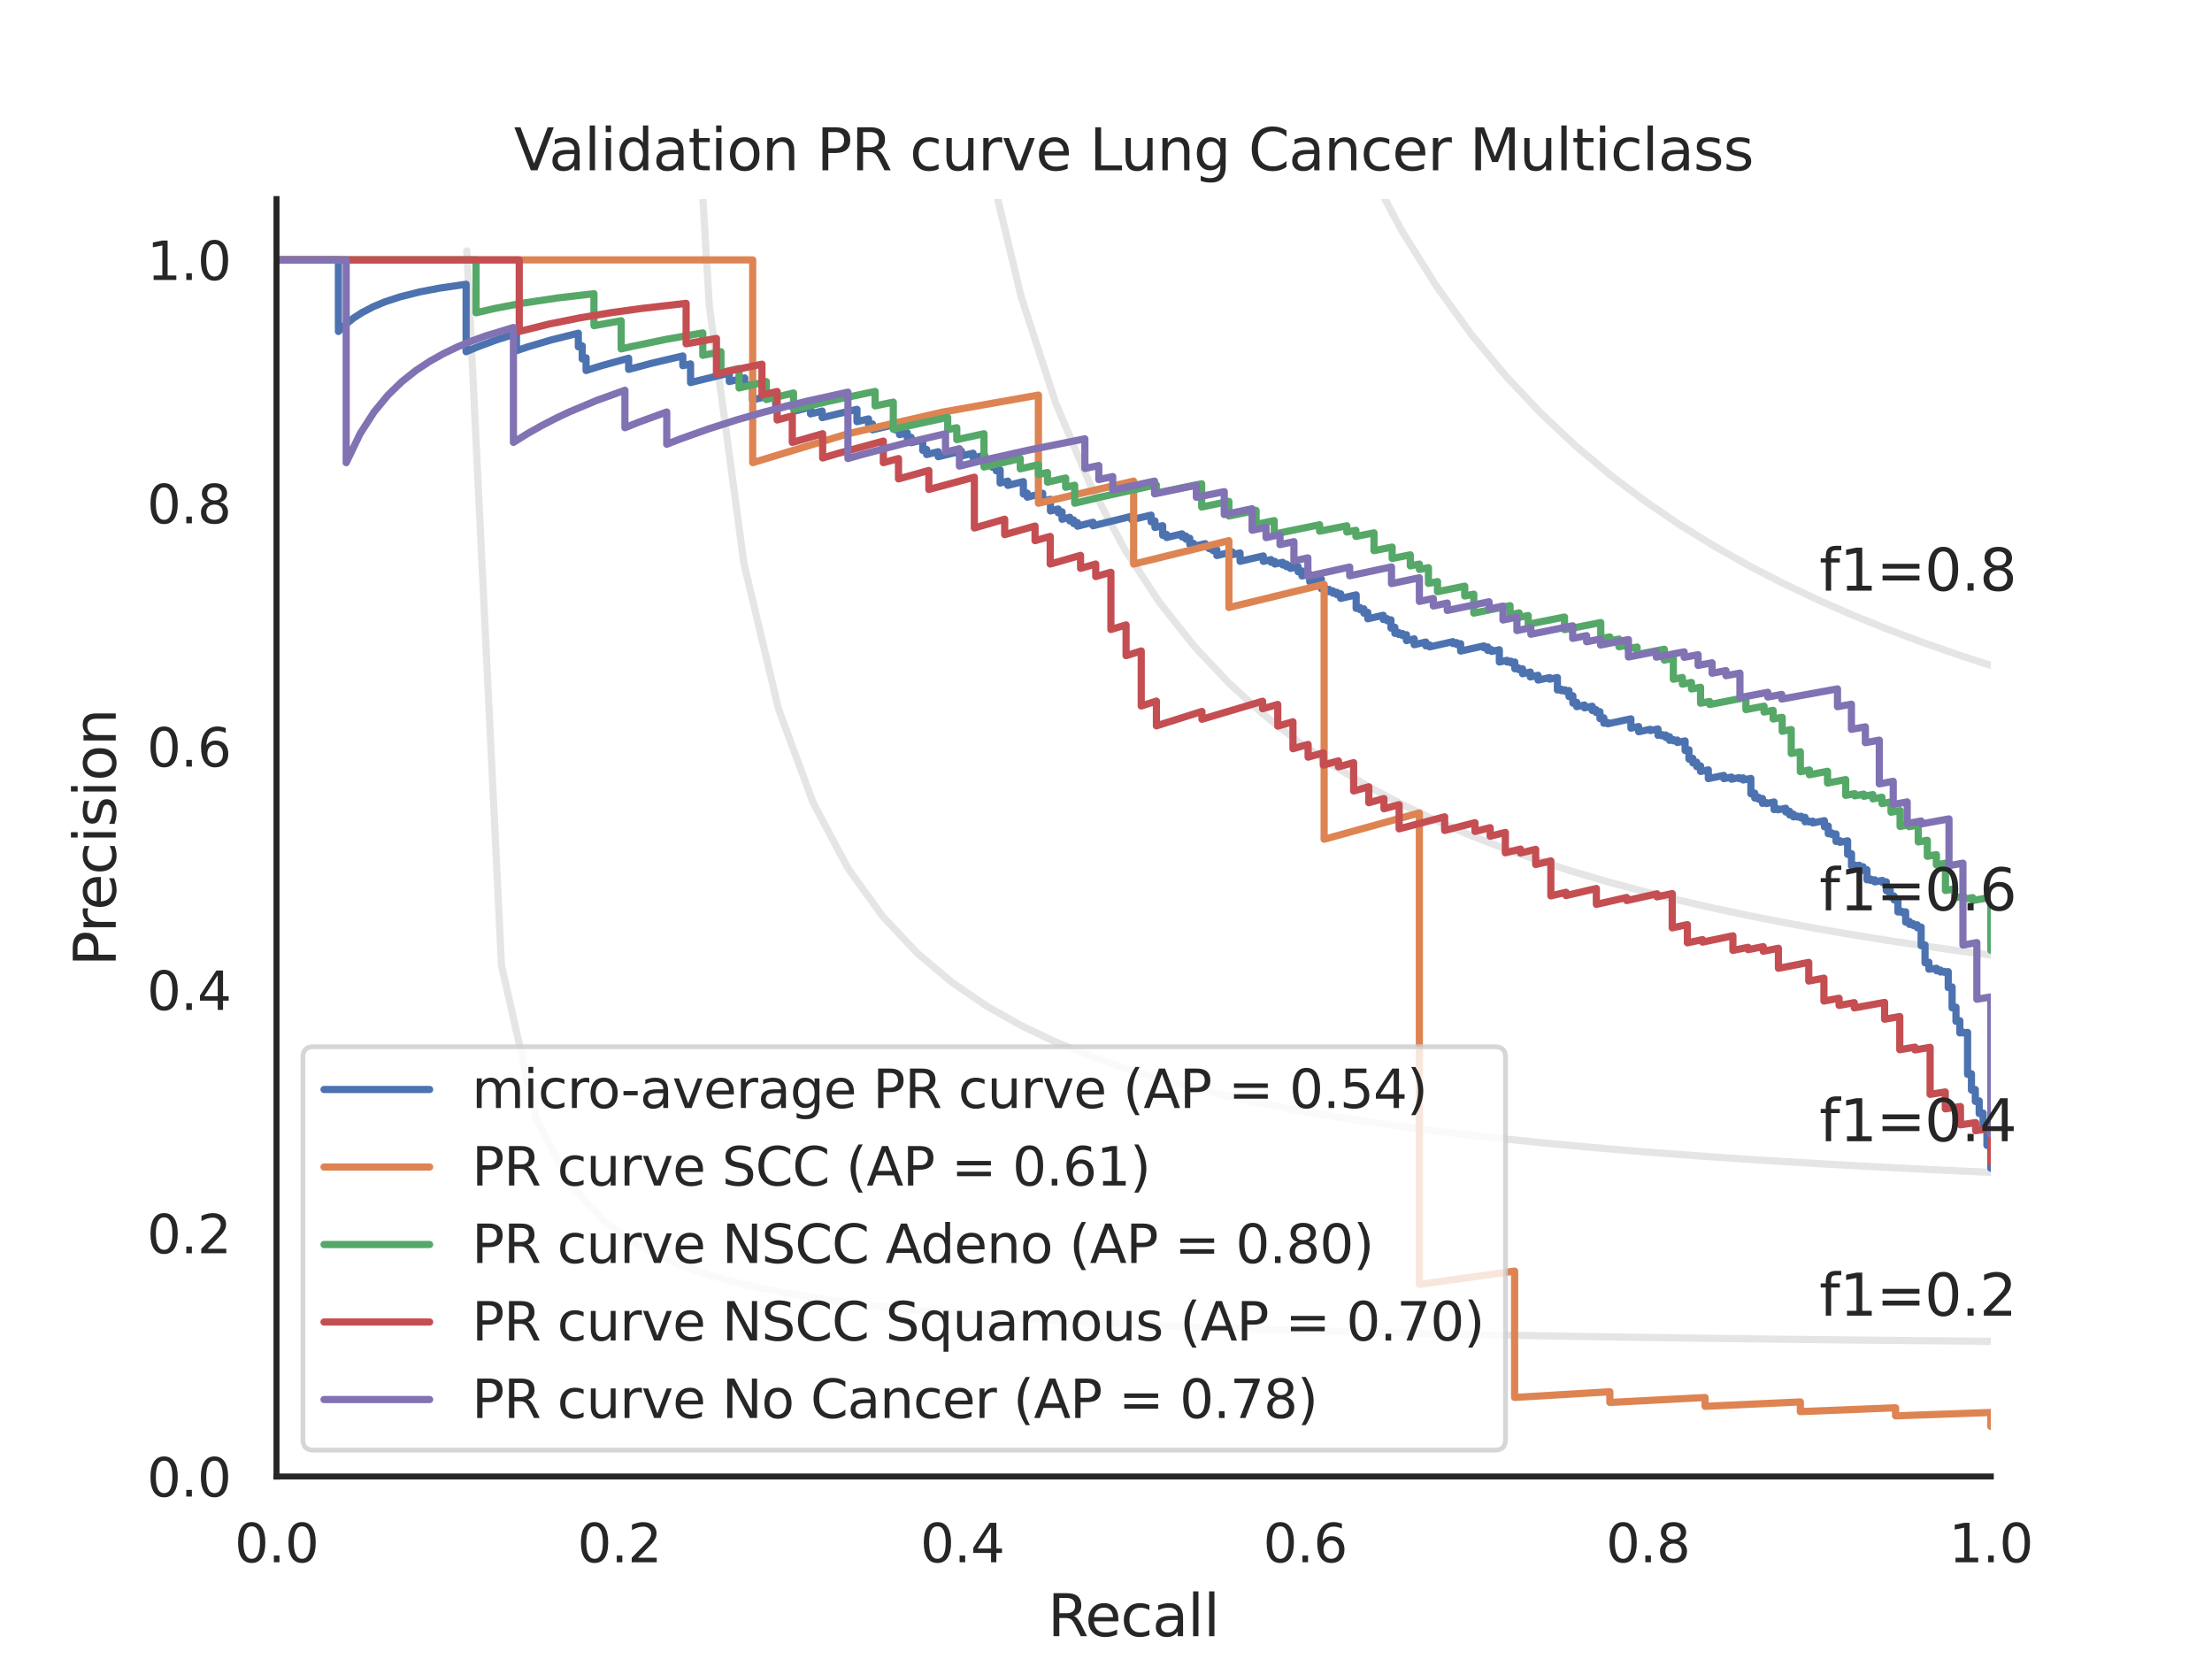 <?xml version="1.0" encoding="utf-8" standalone="no"?>
<!DOCTYPE svg PUBLIC "-//W3C//DTD SVG 1.1//EN"
  "http://www.w3.org/Graphics/SVG/1.1/DTD/svg11.dtd">
<svg xmlns:xlink="http://www.w3.org/1999/xlink" width="460.8pt" height="345.6pt" viewBox="0 0 460.8 345.6" xmlns="http://www.w3.org/2000/svg" version="1.1">
 <defs>
  <style type="text/css">*{stroke-linejoin: round; stroke-linecap: butt}</style>
 </defs>
 <g id="figure_1">
  <g id="patch_1">
   <path d="M 0 345.6 
L 460.8 345.6 
L 460.8 0 
L 0 0 
z
" style="fill: #ffffff"/>
  </g>
  <g id="axes_1">
   <g id="patch_2">
    <path d="M 57.6 307.584 
L 414.72 307.584 
L 414.72 41.472 
L 57.6 41.472 
z
" style="fill: #ffffff"/>
   </g>
   <g id="matplotlib.axis_1">
    <g id="xtick_1">
     <g id="text_1">
      <!-- 0.0 -->
      <g style="fill: #262626" transform="translate(48.853 325.442) scale(0.11 -0.11)">
       <defs>
        <path id="DejaVuSans-30" d="M 2034 4250 
Q 1547 4250 1301 3770 
Q 1056 3291 1056 2328 
Q 1056 1369 1301 889 
Q 1547 409 2034 409 
Q 2525 409 2770 889 
Q 3016 1369 3016 2328 
Q 3016 3291 2770 3770 
Q 2525 4250 2034 4250 
z
M 2034 4750 
Q 2819 4750 3233 4129 
Q 3647 3509 3647 2328 
Q 3647 1150 3233 529 
Q 2819 -91 2034 -91 
Q 1250 -91 836 529 
Q 422 1150 422 2328 
Q 422 3509 836 4129 
Q 1250 4750 2034 4750 
z
" transform="scale(0.016)"/>
        <path id="DejaVuSans-2e" d="M 684 794 
L 1344 794 
L 1344 0 
L 684 0 
L 684 794 
z
" transform="scale(0.016)"/>
       </defs>
       <use xlink:href="#DejaVuSans-30"/>
       <use xlink:href="#DejaVuSans-2e" x="63.623"/>
       <use xlink:href="#DejaVuSans-30" x="95.41"/>
      </g>
     </g>
    </g>
    <g id="xtick_2">
     <g id="text_2">
      <!-- 0.2 -->
      <g style="fill: #262626" transform="translate(120.277 325.442) scale(0.11 -0.11)">
       <defs>
        <path id="DejaVuSans-32" d="M 1228 531 
L 3431 531 
L 3431 0 
L 469 0 
L 469 531 
Q 828 903 1448 1529 
Q 2069 2156 2228 2338 
Q 2531 2678 2651 2914 
Q 2772 3150 2772 3378 
Q 2772 3750 2511 3984 
Q 2250 4219 1831 4219 
Q 1534 4219 1204 4116 
Q 875 4013 500 3803 
L 500 4441 
Q 881 4594 1212 4672 
Q 1544 4750 1819 4750 
Q 2544 4750 2975 4387 
Q 3406 4025 3406 3419 
Q 3406 3131 3298 2873 
Q 3191 2616 2906 2266 
Q 2828 2175 2409 1742 
Q 1991 1309 1228 531 
z
" transform="scale(0.016)"/>
       </defs>
       <use xlink:href="#DejaVuSans-30"/>
       <use xlink:href="#DejaVuSans-2e" x="63.623"/>
       <use xlink:href="#DejaVuSans-32" x="95.41"/>
      </g>
     </g>
    </g>
    <g id="xtick_3">
     <g id="text_3">
      <!-- 0.4 -->
      <g style="fill: #262626" transform="translate(191.701 325.442) scale(0.11 -0.11)">
       <defs>
        <path id="DejaVuSans-34" d="M 2419 4116 
L 825 1625 
L 2419 1625 
L 2419 4116 
z
M 2253 4666 
L 3047 4666 
L 3047 1625 
L 3713 1625 
L 3713 1100 
L 3047 1100 
L 3047 0 
L 2419 0 
L 2419 1100 
L 313 1100 
L 313 1709 
L 2253 4666 
z
" transform="scale(0.016)"/>
       </defs>
       <use xlink:href="#DejaVuSans-30"/>
       <use xlink:href="#DejaVuSans-2e" x="63.623"/>
       <use xlink:href="#DejaVuSans-34" x="95.41"/>
      </g>
     </g>
    </g>
    <g id="xtick_4">
     <g id="text_4">
      <!-- 0.6 -->
      <g style="fill: #262626" transform="translate(263.125 325.442) scale(0.11 -0.11)">
       <defs>
        <path id="DejaVuSans-36" d="M 2113 2584 
Q 1688 2584 1439 2293 
Q 1191 2003 1191 1497 
Q 1191 994 1439 701 
Q 1688 409 2113 409 
Q 2538 409 2786 701 
Q 3034 994 3034 1497 
Q 3034 2003 2786 2293 
Q 2538 2584 2113 2584 
z
M 3366 4563 
L 3366 3988 
Q 3128 4100 2886 4159 
Q 2644 4219 2406 4219 
Q 1781 4219 1451 3797 
Q 1122 3375 1075 2522 
Q 1259 2794 1537 2939 
Q 1816 3084 2150 3084 
Q 2853 3084 3261 2657 
Q 3669 2231 3669 1497 
Q 3669 778 3244 343 
Q 2819 -91 2113 -91 
Q 1303 -91 875 529 
Q 447 1150 447 2328 
Q 447 3434 972 4092 
Q 1497 4750 2381 4750 
Q 2619 4750 2861 4703 
Q 3103 4656 3366 4563 
z
" transform="scale(0.016)"/>
       </defs>
       <use xlink:href="#DejaVuSans-30"/>
       <use xlink:href="#DejaVuSans-2e" x="63.623"/>
       <use xlink:href="#DejaVuSans-36" x="95.41"/>
      </g>
     </g>
    </g>
    <g id="xtick_5">
     <g id="text_5">
      <!-- 0.8 -->
      <g style="fill: #262626" transform="translate(334.549 325.442) scale(0.11 -0.11)">
       <defs>
        <path id="DejaVuSans-38" d="M 2034 2216 
Q 1584 2216 1326 1975 
Q 1069 1734 1069 1313 
Q 1069 891 1326 650 
Q 1584 409 2034 409 
Q 2484 409 2743 651 
Q 3003 894 3003 1313 
Q 3003 1734 2745 1975 
Q 2488 2216 2034 2216 
z
M 1403 2484 
Q 997 2584 770 2862 
Q 544 3141 544 3541 
Q 544 4100 942 4425 
Q 1341 4750 2034 4750 
Q 2731 4750 3128 4425 
Q 3525 4100 3525 3541 
Q 3525 3141 3298 2862 
Q 3072 2584 2669 2484 
Q 3125 2378 3379 2068 
Q 3634 1759 3634 1313 
Q 3634 634 3220 271 
Q 2806 -91 2034 -91 
Q 1263 -91 848 271 
Q 434 634 434 1313 
Q 434 1759 690 2068 
Q 947 2378 1403 2484 
z
M 1172 3481 
Q 1172 3119 1398 2916 
Q 1625 2713 2034 2713 
Q 2441 2713 2670 2916 
Q 2900 3119 2900 3481 
Q 2900 3844 2670 4047 
Q 2441 4250 2034 4250 
Q 1625 4250 1398 4047 
Q 1172 3844 1172 3481 
z
" transform="scale(0.016)"/>
       </defs>
       <use xlink:href="#DejaVuSans-30"/>
       <use xlink:href="#DejaVuSans-2e" x="63.623"/>
       <use xlink:href="#DejaVuSans-38" x="95.41"/>
      </g>
     </g>
    </g>
    <g id="xtick_6">
     <g id="text_6">
      <!-- 1.0 -->
      <g style="fill: #262626" transform="translate(405.973 325.442) scale(0.11 -0.11)">
       <defs>
        <path id="DejaVuSans-31" d="M 794 531 
L 1825 531 
L 1825 4091 
L 703 3866 
L 703 4441 
L 1819 4666 
L 2450 4666 
L 2450 531 
L 3481 531 
L 3481 0 
L 794 0 
L 794 531 
z
" transform="scale(0.016)"/>
       </defs>
       <use xlink:href="#DejaVuSans-31"/>
       <use xlink:href="#DejaVuSans-2e" x="63.623"/>
       <use xlink:href="#DejaVuSans-30" x="95.41"/>
      </g>
     </g>
    </g>
    <g id="text_7">
     <!-- Recall -->
     <g style="fill: #262626" transform="translate(218.259 340.848) scale(0.12 -0.12)">
      <defs>
       <path id="DejaVuSans-52" d="M 2841 2188 
Q 3044 2119 3236 1894 
Q 3428 1669 3622 1275 
L 4263 0 
L 3584 0 
L 2988 1197 
Q 2756 1666 2539 1819 
Q 2322 1972 1947 1972 
L 1259 1972 
L 1259 0 
L 628 0 
L 628 4666 
L 2053 4666 
Q 2853 4666 3247 4331 
Q 3641 3997 3641 3322 
Q 3641 2881 3436 2590 
Q 3231 2300 2841 2188 
z
M 1259 4147 
L 1259 2491 
L 2053 2491 
Q 2509 2491 2742 2702 
Q 2975 2913 2975 3322 
Q 2975 3731 2742 3939 
Q 2509 4147 2053 4147 
L 1259 4147 
z
" transform="scale(0.016)"/>
       <path id="DejaVuSans-65" d="M 3597 1894 
L 3597 1613 
L 953 1613 
Q 991 1019 1311 708 
Q 1631 397 2203 397 
Q 2534 397 2845 478 
Q 3156 559 3463 722 
L 3463 178 
Q 3153 47 2828 -22 
Q 2503 -91 2169 -91 
Q 1331 -91 842 396 
Q 353 884 353 1716 
Q 353 2575 817 3079 
Q 1281 3584 2069 3584 
Q 2775 3584 3186 3129 
Q 3597 2675 3597 1894 
z
M 3022 2063 
Q 3016 2534 2758 2815 
Q 2500 3097 2075 3097 
Q 1594 3097 1305 2825 
Q 1016 2553 972 2059 
L 3022 2063 
z
" transform="scale(0.016)"/>
       <path id="DejaVuSans-63" d="M 3122 3366 
L 3122 2828 
Q 2878 2963 2633 3030 
Q 2388 3097 2138 3097 
Q 1578 3097 1268 2742 
Q 959 2388 959 1747 
Q 959 1106 1268 751 
Q 1578 397 2138 397 
Q 2388 397 2633 464 
Q 2878 531 3122 666 
L 3122 134 
Q 2881 22 2623 -34 
Q 2366 -91 2075 -91 
Q 1284 -91 818 406 
Q 353 903 353 1747 
Q 353 2603 823 3093 
Q 1294 3584 2113 3584 
Q 2378 3584 2631 3529 
Q 2884 3475 3122 3366 
z
" transform="scale(0.016)"/>
       <path id="DejaVuSans-61" d="M 2194 1759 
Q 1497 1759 1228 1600 
Q 959 1441 959 1056 
Q 959 750 1161 570 
Q 1363 391 1709 391 
Q 2188 391 2477 730 
Q 2766 1069 2766 1631 
L 2766 1759 
L 2194 1759 
z
M 3341 1997 
L 3341 0 
L 2766 0 
L 2766 531 
Q 2569 213 2275 61 
Q 1981 -91 1556 -91 
Q 1019 -91 701 211 
Q 384 513 384 1019 
Q 384 1609 779 1909 
Q 1175 2209 1959 2209 
L 2766 2209 
L 2766 2266 
Q 2766 2663 2505 2880 
Q 2244 3097 1772 3097 
Q 1472 3097 1187 3025 
Q 903 2953 641 2809 
L 641 3341 
Q 956 3463 1253 3523 
Q 1550 3584 1831 3584 
Q 2591 3584 2966 3190 
Q 3341 2797 3341 1997 
z
" transform="scale(0.016)"/>
       <path id="DejaVuSans-6c" d="M 603 4863 
L 1178 4863 
L 1178 0 
L 603 0 
L 603 4863 
z
" transform="scale(0.016)"/>
      </defs>
      <use xlink:href="#DejaVuSans-52"/>
      <use xlink:href="#DejaVuSans-65" x="64.982"/>
      <use xlink:href="#DejaVuSans-63" x="126.506"/>
      <use xlink:href="#DejaVuSans-61" x="181.486"/>
      <use xlink:href="#DejaVuSans-6c" x="242.766"/>
      <use xlink:href="#DejaVuSans-6c" x="270.549"/>
     </g>
    </g>
   </g>
   <g id="matplotlib.axis_2">
    <g id="ytick_1">
     <g id="text_8">
      <!-- 0.0 -->
      <g style="fill: #262626" transform="translate(30.607 311.763) scale(0.11 -0.11)">
       <use xlink:href="#DejaVuSans-30"/>
       <use xlink:href="#DejaVuSans-2e" x="63.623"/>
       <use xlink:href="#DejaVuSans-30" x="95.41"/>
      </g>
     </g>
    </g>
    <g id="ytick_2">
     <g id="text_9">
      <!-- 0.2 -->
      <g style="fill: #262626" transform="translate(30.607 261.075) scale(0.11 -0.11)">
       <use xlink:href="#DejaVuSans-30"/>
       <use xlink:href="#DejaVuSans-2e" x="63.623"/>
       <use xlink:href="#DejaVuSans-32" x="95.41"/>
      </g>
     </g>
    </g>
    <g id="ytick_3">
     <g id="text_10">
      <!-- 0.4 -->
      <g style="fill: #262626" transform="translate(30.607 210.387) scale(0.11 -0.11)">
       <use xlink:href="#DejaVuSans-30"/>
       <use xlink:href="#DejaVuSans-2e" x="63.623"/>
       <use xlink:href="#DejaVuSans-34" x="95.41"/>
      </g>
     </g>
    </g>
    <g id="ytick_4">
     <g id="text_11">
      <!-- 0.6 -->
      <g style="fill: #262626" transform="translate(30.607 159.699) scale(0.11 -0.11)">
       <use xlink:href="#DejaVuSans-30"/>
       <use xlink:href="#DejaVuSans-2e" x="63.623"/>
       <use xlink:href="#DejaVuSans-36" x="95.41"/>
      </g>
     </g>
    </g>
    <g id="ytick_5">
     <g id="text_12">
      <!-- 0.8 -->
      <g style="fill: #262626" transform="translate(30.607 109.011) scale(0.11 -0.11)">
       <use xlink:href="#DejaVuSans-30"/>
       <use xlink:href="#DejaVuSans-2e" x="63.623"/>
       <use xlink:href="#DejaVuSans-38" x="95.41"/>
      </g>
     </g>
    </g>
    <g id="ytick_6">
     <g id="text_13">
      <!-- 1.0 -->
      <g style="fill: #262626" transform="translate(30.607 58.323) scale(0.11 -0.11)">
       <use xlink:href="#DejaVuSans-31"/>
       <use xlink:href="#DejaVuSans-2e" x="63.623"/>
       <use xlink:href="#DejaVuSans-30" x="95.41"/>
      </g>
     </g>
    </g>
    <g id="text_14">
     <!-- Precision -->
     <g style="fill: #262626" transform="translate(24.111 201.296) rotate(-90) scale(0.12 -0.12)">
      <defs>
       <path id="DejaVuSans-50" d="M 1259 4147 
L 1259 2394 
L 2053 2394 
Q 2494 2394 2734 2622 
Q 2975 2850 2975 3272 
Q 2975 3691 2734 3919 
Q 2494 4147 2053 4147 
L 1259 4147 
z
M 628 4666 
L 2053 4666 
Q 2838 4666 3239 4311 
Q 3641 3956 3641 3272 
Q 3641 2581 3239 2228 
Q 2838 1875 2053 1875 
L 1259 1875 
L 1259 0 
L 628 0 
L 628 4666 
z
" transform="scale(0.016)"/>
       <path id="DejaVuSans-72" d="M 2631 2963 
Q 2534 3019 2420 3045 
Q 2306 3072 2169 3072 
Q 1681 3072 1420 2755 
Q 1159 2438 1159 1844 
L 1159 0 
L 581 0 
L 581 3500 
L 1159 3500 
L 1159 2956 
Q 1341 3275 1631 3429 
Q 1922 3584 2338 3584 
Q 2397 3584 2469 3576 
Q 2541 3569 2628 3553 
L 2631 2963 
z
" transform="scale(0.016)"/>
       <path id="DejaVuSans-69" d="M 603 3500 
L 1178 3500 
L 1178 0 
L 603 0 
L 603 3500 
z
M 603 4863 
L 1178 4863 
L 1178 4134 
L 603 4134 
L 603 4863 
z
" transform="scale(0.016)"/>
       <path id="DejaVuSans-73" d="M 2834 3397 
L 2834 2853 
Q 2591 2978 2328 3040 
Q 2066 3103 1784 3103 
Q 1356 3103 1142 2972 
Q 928 2841 928 2578 
Q 928 2378 1081 2264 
Q 1234 2150 1697 2047 
L 1894 2003 
Q 2506 1872 2764 1633 
Q 3022 1394 3022 966 
Q 3022 478 2636 193 
Q 2250 -91 1575 -91 
Q 1294 -91 989 -36 
Q 684 19 347 128 
L 347 722 
Q 666 556 975 473 
Q 1284 391 1588 391 
Q 1994 391 2212 530 
Q 2431 669 2431 922 
Q 2431 1156 2273 1281 
Q 2116 1406 1581 1522 
L 1381 1569 
Q 847 1681 609 1914 
Q 372 2147 372 2553 
Q 372 3047 722 3315 
Q 1072 3584 1716 3584 
Q 2034 3584 2315 3537 
Q 2597 3491 2834 3397 
z
" transform="scale(0.016)"/>
       <path id="DejaVuSans-6f" d="M 1959 3097 
Q 1497 3097 1228 2736 
Q 959 2375 959 1747 
Q 959 1119 1226 758 
Q 1494 397 1959 397 
Q 2419 397 2687 759 
Q 2956 1122 2956 1747 
Q 2956 2369 2687 2733 
Q 2419 3097 1959 3097 
z
M 1959 3584 
Q 2709 3584 3137 3096 
Q 3566 2609 3566 1747 
Q 3566 888 3137 398 
Q 2709 -91 1959 -91 
Q 1206 -91 779 398 
Q 353 888 353 1747 
Q 353 2609 779 3096 
Q 1206 3584 1959 3584 
z
" transform="scale(0.016)"/>
       <path id="DejaVuSans-6e" d="M 3513 2113 
L 3513 0 
L 2938 0 
L 2938 2094 
Q 2938 2591 2744 2837 
Q 2550 3084 2163 3084 
Q 1697 3084 1428 2787 
Q 1159 2491 1159 1978 
L 1159 0 
L 581 0 
L 581 3500 
L 1159 3500 
L 1159 2956 
Q 1366 3272 1645 3428 
Q 1925 3584 2291 3584 
Q 2894 3584 3203 3211 
Q 3513 2838 3513 2113 
z
" transform="scale(0.016)"/>
      </defs>
      <use xlink:href="#DejaVuSans-50"/>
      <use xlink:href="#DejaVuSans-72" x="58.553"/>
      <use xlink:href="#DejaVuSans-65" x="97.416"/>
      <use xlink:href="#DejaVuSans-63" x="158.939"/>
      <use xlink:href="#DejaVuSans-69" x="213.92"/>
      <use xlink:href="#DejaVuSans-73" x="241.703"/>
      <use xlink:href="#DejaVuSans-69" x="293.803"/>
      <use xlink:href="#DejaVuSans-6f" x="321.586"/>
      <use xlink:href="#DejaVuSans-6e" x="382.768"/>
     </g>
    </g>
   </g>
   <g id="line2d_1">
    <path d="M 97.248 52.267 
L 104.463 201.073 
L 111.678 232.96 
L 118.893 246.859 
L 126.109 254.643 
L 133.324 259.62 
L 140.539 263.076 
L 147.755 265.615 
L 154.97 267.561 
L 162.185 269.099 
L 169.4 270.345 
L 176.616 271.375 
L 183.831 272.241 
L 191.046 272.979 
L 198.262 273.616 
L 205.477 274.171 
L 212.692 274.658 
L 219.907 275.091 
L 227.123 275.476 
L 234.338 275.822 
L 241.553 276.135 
L 248.769 276.418 
L 255.984 276.676 
L 263.199 276.912 
L 270.414 277.129 
L 277.63 277.33 
L 284.845 277.515 
L 292.06 277.686 
L 299.275 277.846 
L 306.491 277.994 
L 313.706 278.133 
L 320.921 278.264 
L 328.137 278.386 
L 335.352 278.501 
L 342.567 278.609 
L 349.782 278.711 
L 356.998 278.808 
L 364.213 278.899 
L 371.428 278.986 
L 378.644 279.068 
L 385.859 279.146 
L 393.074 279.221 
L 400.289 279.292 
L 407.505 279.359 
L 414.72 279.424 
" clip-path="url(#pec7e972efd)" style="fill: none; stroke: #808080; stroke-opacity: 0.2; stroke-width: 1.5; stroke-linecap: round"/>
   </g>
   <g id="line2d_2">
    <path d="M 143.905 -1 
L 147.755 63.611 
L 154.97 117.362 
L 162.185 147.722 
L 169.4 167.231 
L 176.616 180.825 
L 183.831 190.84 
L 191.046 198.524 
L 198.262 204.607 
L 205.477 209.542 
L 212.692 213.626 
L 219.907 217.061 
L 227.123 219.991 
L 234.338 222.519 
L 241.553 224.724 
L 248.769 226.662 
L 255.984 228.38 
L 263.199 229.914 
L 270.414 231.291 
L 277.63 232.534 
L 284.845 233.662 
L 292.06 234.69 
L 299.275 235.631 
L 306.491 236.496 
L 313.706 237.293 
L 320.921 238.03 
L 328.137 238.714 
L 335.352 239.349 
L 342.567 239.942 
L 349.782 240.496 
L 356.998 241.015 
L 364.213 241.503 
L 371.428 241.961 
L 378.644 242.393 
L 385.859 242.8 
L 393.074 243.185 
L 400.289 243.55 
L 407.505 243.896 
L 414.72 244.224 
" clip-path="url(#pec7e972efd)" style="fill: none; stroke: #808080; stroke-opacity: 0.2; stroke-width: 1.5; stroke-linecap: round"/>
   </g>
   <g id="line2d_3">
    <path d="M 200.009 -1 
L 205.477 31.611 
L 212.692 61.693 
L 219.907 83.907 
L 227.123 100.983 
L 234.338 114.518 
L 241.553 125.511 
L 248.769 134.616 
L 255.984 142.281 
L 263.199 148.823 
L 270.414 154.471 
L 277.63 159.398 
L 284.845 163.732 
L 292.06 167.575 
L 299.275 171.006 
L 306.491 174.088 
L 313.706 176.871 
L 320.921 179.398 
L 328.137 181.701 
L 335.352 183.809 
L 342.567 185.746 
L 349.782 187.532 
L 356.998 189.184 
L 364.213 190.716 
L 371.428 192.142 
L 378.644 193.471 
L 385.859 194.714 
L 393.074 195.878 
L 400.289 196.971 
L 407.505 197.998 
L 414.72 198.967 
" clip-path="url(#pec7e972efd)" style="fill: none; stroke: #808080; stroke-opacity: 0.2; stroke-width: 1.5; stroke-linecap: round"/>
   </g>
   <g id="line2d_4">
    <path d="M 270.344 -1 
L 270.414 -0.768 
L 277.63 18.581 
L 284.845 34.622 
L 292.06 48.136 
L 299.275 59.676 
L 306.491 69.647 
L 313.706 78.346 
L 320.921 86.004 
L 328.137 92.796 
L 335.352 98.862 
L 342.567 104.312 
L 349.782 109.235 
L 356.998 113.705 
L 364.213 117.78 
L 371.428 121.512 
L 378.644 124.941 
L 385.859 128.104 
L 393.074 131.029 
L 400.289 133.744 
L 407.505 136.269 
L 414.72 138.624 
" clip-path="url(#pec7e972efd)" style="fill: none; stroke: #808080; stroke-opacity: 0.2; stroke-width: 1.5; stroke-linecap: round"/>
   </g>
   <g id="line2d_5">
    <path d="M 414.72 243.354 
L 414.72 238.492 
L 413.914 238.606 
L 413.914 238.521 
L 413.914 234.985 
L 413.108 235.102 
L 413.108 235.008 
L 413.108 231.861 
L 412.302 231.982 
L 412.302 231.879 
L 412.302 229.329 
L 411.495 229.452 
L 411.495 229.342 
L 411.495 226.961 
L 410.689 227.086 
L 410.689 227.028 
L 410.689 223.679 
L 409.883 223.807 
L 409.883 223.744 
L 409.883 215.058 
L 409.077 215.193 
L 409.077 215.116 
L 409.077 215.038 
L 408.271 215.173 
L 408.271 215.095 
L 408.271 212.626 
L 407.465 212.762 
L 407.465 212.681 
L 407.465 209.812 
L 406.659 209.951 
L 406.659 209.864 
L 406.659 205.596 
L 405.852 205.736 
L 405.852 205.642 
L 405.852 202.41 
L 405.046 202.553 
L 405.046 202.452 
L 405.046 202.35 
L 404.24 202.493 
L 404.24 202.392 
L 404.24 202.086 
L 403.434 202.23 
L 403.434 202.127 
L 403.434 201.717 
L 401.822 201.901 
L 401.822 200.437 
L 401.016 200.582 
L 401.016 200.475 
L 401.016 196.85 
L 400.209 196.997 
L 400.209 193.119 
L 399.403 193.266 
L 399.403 192.655 
L 398.597 192.803 
L 398.597 192.433 
L 397.791 192.582 
L 397.791 191.961 
L 396.985 192.11 
L 396.985 189.945 
L 396.179 190.095 
L 396.179 189.835 
L 395.373 189.986 
L 395.373 187.322 
L 394.567 187.473 
L 394.567 186.65 
L 393.76 186.802 
L 393.76 185.405 
L 392.954 185.557 
L 392.954 183.693 
L 392.148 183.846 
L 392.148 183.407 
L 390.536 183.713 
L 390.536 183.272 
L 389.73 183.426 
L 389.73 183.13 
L 388.924 183.283 
L 388.924 181.172 
L 388.117 181.326 
L 388.117 180.554 
L 387.311 180.709 
L 387.311 180.241 
L 386.505 180.396 
L 386.505 180.24 
L 385.699 180.395 
L 385.699 177.835 
L 384.893 177.991 
L 384.893 175.156 
L 383.281 175.468 
L 383.281 175.126 
L 382.474 175.283 
L 382.474 173.723 
L 381.668 173.879 
L 381.668 173.528 
L 380.862 173.685 
L 380.862 172.078 
L 380.056 172.236 
L 380.056 170.959 
L 377.638 171.433 
L 377.638 171.063 
L 376.831 171.222 
L 376.831 171.037 
L 376.025 171.196 
L 376.025 170.261 
L 375.219 170.42 
L 375.219 170.042 
L 374.413 170.202 
L 374.413 170.012 
L 373.607 170.173 
L 373.607 169.6 
L 372.801 169.761 
L 372.801 168.99 
L 371.995 169.15 
L 371.995 168.37 
L 370.382 168.693 
L 370.382 168.497 
L 369.576 168.659 
L 369.576 167.066 
L 367.964 167.391 
L 367.964 167.189 
L 367.158 167.352 
L 367.158 166.334 
L 366.352 166.497 
L 366.352 166.086 
L 365.545 166.25 
L 365.545 165.21 
L 364.739 165.374 
L 364.739 162.161 
L 363.127 162.488 
L 363.127 162.048 
L 362.321 162.212 
L 362.321 161.991 
L 360.709 162.32 
L 360.709 161.875 
L 359.096 162.206 
L 359.096 161.534 
L 355.872 162.2 
L 355.872 160.374 
L 354.26 160.709 
L 354.26 159.543 
L 353.453 159.71 
L 353.453 158.764 
L 352.647 158.932 
L 352.647 157.973 
L 351.841 158.14 
L 351.841 156.184 
L 351.035 156.351 
L 351.035 154.341 
L 349.423 154.675 
L 349.423 154.164 
L 348.617 154.331 
L 348.617 154.074 
L 347.81 154.242 
L 347.81 153.465 
L 347.004 153.633 
L 347.004 153.11 
L 346.198 153.279 
L 346.198 153.016 
L 345.392 153.185 
L 345.392 151.856 
L 343.78 152.193 
L 343.78 151.924 
L 341.361 152.435 
L 341.361 151.348 
L 339.749 151.689 
L 339.749 149.748 
L 334.912 150.779 
L 334.912 150.497 
L 334.106 150.671 
L 334.106 149.53 
L 333.3 149.703 
L 333.3 148.252 
L 332.494 148.426 
L 332.494 147.837 
L 331.688 148.011 
L 331.688 147.119 
L 330.075 147.467 
L 330.075 146.866 
L 328.463 147.215 
L 328.463 146.304 
L 327.657 146.479 
L 327.657 144.936 
L 326.851 145.11 
L 326.851 143.853 
L 326.045 144.027 
L 326.045 143.709 
L 325.238 143.883 
L 325.238 143.564 
L 324.432 143.739 
L 324.432 141.138 
L 322.82 141.485 
L 322.82 141.153 
L 320.402 141.677 
L 320.402 140.672 
L 318.789 141.023 
L 318.789 140.003 
L 317.177 140.355 
L 317.177 139.321 
L 316.371 139.497 
L 316.371 139.149 
L 315.565 139.325 
L 315.565 137.917 
L 314.759 138.093 
L 314.759 137.737 
L 313.953 137.913 
L 313.953 137.555 
L 312.34 137.908 
L 312.34 135.354 
L 310.728 135.705 
L 310.728 135.333 
L 309.922 135.509 
L 309.922 134.759 
L 309.116 134.935 
L 309.116 134.557 
L 304.279 135.627 
L 304.279 134.088 
L 303.473 134.267 
L 303.473 133.878 
L 302.667 134.058 
L 302.667 133.666 
L 297.83 134.758 
L 297.83 134.361 
L 297.024 134.546 
L 297.024 133.746 
L 294.605 134.302 
L 294.605 133.084 
L 292.993 133.456 
L 292.993 132.218 
L 292.187 132.403 
L 292.187 131.986 
L 291.381 132.172 
L 291.381 131.752 
L 290.574 131.939 
L 290.574 130.666 
L 289.768 130.851 
L 289.768 129.123 
L 288.962 129.306 
L 288.962 128.868 
L 288.156 129.052 
L 288.156 128.169 
L 284.931 128.909 
L 284.931 127.559 
L 284.125 127.744 
L 284.125 126.831 
L 283.319 127.016 
L 283.319 126.555 
L 282.513 126.741 
L 282.513 123.922 
L 279.288 124.655 
L 279.288 123.69 
L 278.482 123.874 
L 278.482 123.386 
L 277.676 123.57 
L 277.676 123.08 
L 276.87 123.264 
L 276.87 122.77 
L 276.064 122.954 
L 276.064 122.457 
L 275.258 122.641 
L 275.258 120.62 
L 272.839 121.169 
L 272.839 119.616 
L 271.227 119.982 
L 271.227 118.928 
L 270.421 119.11 
L 270.421 118.042 
L 268.809 118.407 
L 268.809 117.866 
L 268.003 118.049 
L 268.003 117.504 
L 267.196 117.687 
L 267.196 117.138 
L 265.584 117.504 
L 265.584 116.95 
L 264.778 117.133 
L 264.778 116.575 
L 263.166 116.943 
L 263.166 115.812 
L 258.329 116.93 
L 258.329 115.186 
L 256.717 115.56 
L 256.717 114.97 
L 253.492 115.728 
L 253.492 114.525 
L 252.686 114.715 
L 252.686 114.106 
L 251.88 114.296 
L 251.88 113.682 
L 251.074 113.872 
L 251.074 113.253 
L 248.655 113.825 
L 248.655 113.198 
L 247.849 113.39 
L 247.849 112.12 
L 247.043 112.311 
L 247.043 111.668 
L 246.237 111.858 
L 246.237 111.21 
L 243.012 111.976 
L 243.012 111.317 
L 242.206 111.51 
L 242.206 109.503 
L 240.594 109.883 
L 240.594 108.515 
L 239.788 108.704 
L 239.788 107.313 
L 235.757 108.259 
L 235.757 107.547 
L 227.696 109.525 
L 227.696 108.789 
L 224.471 109.614 
L 224.471 108.864 
L 223.665 109.072 
L 223.665 108.314 
L 222.859 108.522 
L 222.859 107.756 
L 221.246 108.172 
L 221.246 106.614 
L 220.44 106.82 
L 220.44 106.029 
L 218.828 106.441 
L 218.828 104.018 
L 217.216 104.422 
L 217.216 102.763 
L 213.991 103.57 
L 213.991 102.72 
L 213.185 102.923 
L 213.185 100.322 
L 209.96 101.118 
L 209.96 100.224 
L 208.348 100.626 
L 208.348 97.879 
L 207.542 98.074 
L 207.542 97.138 
L 206.736 97.331 
L 206.736 96.384 
L 205.124 96.768 
L 205.124 94.834 
L 202.705 95.402 
L 202.705 94.41 
L 200.287 94.983 
L 200.287 93.97 
L 195.45 95.142 
L 195.45 94.095 
L 193.032 94.694 
L 193.032 93.625 
L 192.225 93.824 
L 192.225 91.643 
L 189.807 92.226 
L 189.807 91.104 
L 189.001 91.298 
L 189.001 90.159 
L 187.389 90.542 
L 187.389 89.382 
L 186.582 89.571 
L 186.582 88.393 
L 181.746 89.541 
L 181.746 88.316 
L 180.939 88.509 
L 180.939 87.264 
L 178.521 87.838 
L 178.521 85.268 
L 171.266 86.997 
L 171.266 85.627 
L 168.847 86.225 
L 168.847 84.815 
L 165.623 85.617 
L 165.623 84.157 
L 161.592 85.177 
L 161.592 82.11 
L 156.755 83.317 
L 156.755 80.043 
L 155.143 80.427 
L 155.143 78.731 
L 151.918 79.488 
L 151.918 77.72 
L 144.663 79.488 
L 143.857 79.701 
L 143.857 75.806 
L 142.245 76.182 
L 142.245 74.152 
L 135.796 75.662 
L 130.959 76.954 
L 130.959 74.624 
L 125.316 76.182 
L 122.091 77.184 
L 122.091 74.536 
L 121.285 74.773 
L 121.285 72.034 
L 120.479 72.247 
L 120.479 69.411 
L 114.836 70.818 
L 109.999 72.247 
L 107.581 73.057 
L 107.581 69.504 
L 103.55 70.763 
L 99.519 72.247 
L 97.101 73.272 
L 97.101 59.213 
L 91.458 60.038 
L 87.427 60.813 
L 83.396 61.824 
L 80.172 62.883 
L 77.753 63.892 
L 75.335 65.163 
L 73.723 66.213 
L 72.111 67.483 
L 70.498 69.052 
L 70.498 54.144 
L 57.6 54.144 
L 57.6 54.144 
" clip-path="url(#pec7e972efd)" style="fill: none; stroke: #4c72b0; stroke-width: 1.5; stroke-linecap: round"/>
   </g>
   <g id="line2d_6">
    <path d="M 414.72 297.145 
L 414.72 294.245 
L 394.88 294.949 
L 394.88 294.875 
L 394.88 293.27 
L 375.04 294.067 
L 375.04 293.976 
L 375.04 292.047 
L 355.2 292.962 
L 355.2 292.906 
L 355.2 291.127 
L 335.36 292.157 
L 335.36 292.09 
L 335.36 289.931 
L 315.52 291.11 
L 315.52 291.028 
L 315.52 264.795 
L 295.68 267.567 
L 295.68 169.344 
L 275.84 174.83 
L 275.84 121.728 
L 256 126.555 
L 256 112.63 
L 236.16 117.504 
L 236.16 100.224 
L 216.32 104.832 
L 216.32 82.304 
L 196.48 85.824 
L 176.64 90.35 
L 156.8 96.384 
L 156.8 54.144 
L 57.6 54.144 
L 57.6 54.144 
" clip-path="url(#pec7e972efd)" style="fill: none; stroke: #dd8452; stroke-width: 1.5; stroke-linecap: round"/>
   </g>
   <g id="line2d_7">
    <path d="M 414.72 197.973 
L 414.72 186.929 
L 410.941 187.601 
L 410.941 186.99 
L 409.051 187.329 
L 409.051 186.713 
L 407.162 187.053 
L 407.162 185.165 
L 405.272 185.508 
L 405.272 179.822 
L 403.383 180.168 
L 403.383 178.032 
L 401.493 178.379 
L 401.493 175.038 
L 399.604 175.386 
L 399.604 171.866 
L 397.714 172.215 
L 397.714 171.813 
L 395.825 172.164 
L 395.825 168.851 
L 393.935 169.203 
L 393.935 167.047 
L 392.046 167.4 
L 392.046 166.073 
L 390.156 166.428 
L 390.156 165.528 
L 388.267 165.884 
L 388.267 165.43 
L 386.377 165.788 
L 386.377 165.331 
L 384.488 165.69 
L 384.488 162.401 
L 380.709 163.123 
L 380.709 160.675 
L 376.93 161.402 
L 376.93 160.397 
L 375.04 160.764 
L 375.04 156.598 
L 373.15 156.963 
L 373.15 151.979 
L 371.261 152.34 
L 371.261 149.422 
L 369.371 149.782 
L 369.371 147.975 
L 367.482 148.334 
L 367.482 147.105 
L 363.703 147.828 
L 363.703 145.302 
L 356.145 146.767 
L 356.145 146.118 
L 354.255 146.491 
L 354.255 143.162 
L 352.366 143.532 
L 352.366 142.159 
L 350.476 142.529 
L 350.476 141.13 
L 348.587 141.5 
L 348.587 137.148 
L 346.697 137.512 
L 346.697 135.245 
L 341.029 136.341 
L 341.029 134.784 
L 339.139 135.152 
L 339.139 134.361 
L 337.25 134.731 
L 337.25 133.123 
L 335.36 133.492 
L 335.36 132.675 
L 333.47 133.045 
L 333.47 129.689 
L 325.912 131.17 
L 325.912 128.537 
L 318.354 130.047 
L 318.354 128.226 
L 316.465 128.608 
L 316.465 127.681 
L 314.575 128.064 
L 314.575 126.174 
L 307.017 127.723 
L 307.017 123.77 
L 305.128 124.155 
L 305.128 122.106 
L 299.459 123.264 
L 299.459 121.145 
L 297.57 121.533 
L 297.57 118.249 
L 295.68 118.629 
L 295.68 117.504 
L 293.79 117.883 
L 293.79 115.584 
L 290.011 116.338 
L 290.011 113.962 
L 286.232 114.715 
L 286.232 111.006 
L 282.453 111.744 
L 282.453 110.464 
L 280.564 110.835 
L 280.564 109.532 
L 274.895 110.654 
L 274.895 109.315 
L 265.448 111.257 
L 265.448 108.453 
L 261.669 109.24 
L 261.669 106.323 
L 256 107.5 
L 256 104.445 
L 250.331 105.624 
L 250.331 100.777 
L 240.884 102.72 
L 240.884 100.998 
L 229.547 103.486 
L 223.878 104.832 
L 223.878 101.077 
L 221.989 101.516 
L 221.989 99.572 
L 218.21 100.446 
L 218.21 98.434 
L 216.32 98.869 
L 216.32 96.802 
L 212.541 97.664 
L 212.541 95.522 
L 204.983 97.283 
L 204.983 90.35 
L 199.314 91.584 
L 199.314 89.101 
L 197.425 89.508 
L 197.425 86.942 
L 187.977 88.992 
L 186.088 89.433 
L 186.088 83.767 
L 182.309 84.557 
L 182.309 81.543 
L 172.861 83.528 
L 165.303 85.337 
L 165.303 81.864 
L 159.634 83.227 
L 159.634 79.488 
L 153.966 80.822 
L 153.966 76.773 
L 150.187 77.611 
L 150.187 73.272 
L 146.408 74.022 
L 146.408 69.35 
L 138.85 70.673 
L 131.291 72.247 
L 129.402 72.688 
L 129.402 66.816 
L 123.733 67.843 
L 123.733 61.184 
L 116.175 62.064 
L 108.617 63.195 
L 102.949 64.282 
L 99.17 65.163 
L 99.17 54.144 
L 57.6 54.144 
L 57.6 54.144 
" clip-path="url(#pec7e972efd)" style="fill: none; stroke: #55a868; stroke-width: 1.5; stroke-linecap: round"/>
   </g>
   <g id="line2d_8">
    <path d="M 414.72 242.049 
L 414.72 235.081 
L 411.56 235.54 
L 411.56 233.856 
L 408.399 234.324 
L 408.399 230.51 
L 405.239 230.995 
L 405.239 227.474 
L 402.079 227.973 
L 402.079 218.183 
L 398.918 218.715 
L 398.918 218.135 
L 395.758 218.672 
L 395.758 211.76 
L 392.598 212.319 
L 392.598 208.817 
L 386.277 209.963 
L 386.277 208.866 
L 383.116 209.447 
L 383.116 207.949 
L 379.956 208.538 
L 379.956 203.765 
L 376.796 204.369 
L 376.796 200.482 
L 370.475 201.717 
L 370.475 197.538 
L 367.315 198.169 
L 367.315 197.197 
L 364.154 197.835 
L 364.154 197.343 
L 360.994 197.988 
L 360.994 194.944 
L 354.673 196.26 
L 354.673 195.737 
L 351.513 196.405 
L 351.513 192.609 
L 348.353 193.288 
L 348.353 186.144 
L 345.192 186.835 
L 345.192 186.2 
L 338.872 187.604 
L 338.872 186.963 
L 332.551 188.399 
L 332.551 185.088 
L 326.23 186.559 
L 326.23 185.876 
L 323.07 186.624 
L 323.07 179.337 
L 319.909 180.096 
L 319.909 176.929 
L 316.749 177.696 
L 316.749 176.879 
L 313.589 177.656 
L 313.589 173.41 
L 310.428 174.195 
L 310.428 172.416 
L 307.268 173.21 
L 307.268 171.382 
L 300.947 172.999 
L 300.947 170.155 
L 291.466 172.659 
L 291.466 167.625 
L 288.306 168.478 
L 288.306 166.354 
L 285.145 167.217 
L 285.145 163.901 
L 281.985 164.773 
L 281.985 158.871 
L 278.825 159.744 
L 278.825 158.502 
L 275.664 159.386 
L 275.664 156.831 
L 272.504 157.724 
L 272.504 155.071 
L 269.344 155.973 
L 269.344 150.357 
L 266.183 151.257 
L 266.183 146.747 
L 263.023 147.646 
L 263.023 146.078 
L 250.382 149.831 
L 250.382 148.204 
L 240.901 151.206 
L 240.901 146.051 
L 237.74 147.072 
L 237.74 135.607 
L 234.58 136.588 
L 234.58 130.176 
L 231.419 131.138 
L 231.419 119.216 
L 228.259 120.108 
L 228.259 117.504 
L 225.099 118.396 
L 225.099 115.694 
L 218.778 117.504 
L 218.778 111.744 
L 215.618 112.63 
L 215.618 109.584 
L 209.297 111.372 
L 209.297 108.156 
L 202.976 109.987 
L 202.976 99.401 
L 193.495 101.963 
L 193.495 98.009 
L 187.175 99.763 
L 187.175 95.522 
L 184.014 96.384 
L 184.014 91.89 
L 174.533 94.464 
L 171.373 95.402 
L 171.373 90.35 
L 165.052 92.16 
L 165.052 86.636 
L 161.892 87.491 
L 161.892 81.543 
L 158.731 82.304 
L 158.731 75.867 
L 152.411 77.184 
L 149.25 77.904 
L 149.25 70.495 
L 142.93 71.623 
L 142.93 63.195 
L 133.448 64.282 
L 127.128 65.163 
L 120.807 66.213 
L 114.486 67.483 
L 108.166 69.052 
L 108.166 54.144 
L 57.6 54.144 
L 57.6 54.144 
" clip-path="url(#pec7e972efd)" style="fill: none; stroke: #c44e52; stroke-width: 1.5; stroke-linecap: round"/>
   </g>
   <g id="line2d_9">
    <path d="M 414.72 236.25 
L 414.72 207.67 
L 411.817 208.164 
L 411.817 196.362 
L 408.913 196.876 
L 408.913 179.808 
L 406.01 180.334 
L 406.01 170.589 
L 400.203 171.648 
L 400.203 171.027 
L 397.3 171.563 
L 397.3 167.051 
L 394.396 167.589 
L 394.396 162.761 
L 391.493 163.299 
L 391.493 154.186 
L 388.589 154.715 
L 388.589 151.41 
L 385.686 151.939 
L 385.686 146.692 
L 382.782 147.215 
L 382.782 143.507 
L 371.169 145.622 
L 371.169 144.658 
L 368.265 145.2 
L 368.265 144.222 
L 362.459 145.321 
L 362.459 140.218 
L 359.555 140.763 
L 359.555 139.7 
L 356.652 140.249 
L 356.652 138.075 
L 353.748 138.624 
L 353.748 136.386 
L 350.845 136.934 
L 350.845 135.789 
L 345.038 136.9 
L 345.038 135.731 
L 339.231 136.864 
L 339.231 133.232 
L 333.424 134.37 
L 333.424 133.114 
L 330.521 133.691 
L 330.521 132.412 
L 327.618 132.992 
L 327.618 130.367 
L 318.907 132.126 
L 318.907 130.765 
L 316.004 131.364 
L 316.004 128.567 
L 313.1 129.162 
L 313.1 126.261 
L 310.197 126.852 
L 310.197 125.359 
L 301.487 127.169 
L 301.487 125.627 
L 298.583 126.243 
L 298.583 124.666 
L 295.68 125.285 
L 295.68 120.358 
L 289.873 121.573 
L 289.873 118.096 
L 281.163 119.941 
L 281.163 118.119 
L 272.453 120.038 
L 272.453 116.211 
L 269.549 116.851 
L 269.549 112.835 
L 266.646 113.46 
L 266.646 111.372 
L 263.742 111.994 
L 263.742 109.845 
L 260.839 110.464 
L 260.839 105.984 
L 255.032 107.19 
L 255.032 102.418 
L 249.225 103.596 
L 249.225 101.077 
L 240.515 102.882 
L 240.515 100.224 
L 231.805 102.092 
L 231.805 99.277 
L 228.901 99.904 
L 228.901 96.979 
L 225.998 97.591 
L 225.998 91.415 
L 214.384 93.744 
L 205.674 95.692 
L 199.867 97.1 
L 199.867 93.471 
L 196.964 94.161 
L 196.964 90.35 
L 188.254 92.399 
L 179.543 94.694 
L 176.64 95.522 
L 176.64 81.692 
L 167.93 83.614 
L 159.22 85.824 
L 153.413 87.491 
L 147.606 89.344 
L 141.799 91.415 
L 138.896 92.544 
L 138.896 85.824 
L 133.089 87.936 
L 130.185 89.101 
L 130.185 81.298 
L 124.379 83.387 
L 118.572 85.824 
L 115.668 87.201 
L 112.765 88.704 
L 109.861 90.35 
L 106.958 92.16 
L 106.958 68.224 
L 101.151 69.984 
L 98.248 71.04 
L 95.344 72.247 
L 92.441 73.639 
L 89.538 75.264 
L 86.634 77.184 
L 83.731 79.488 
L 80.827 82.304 
L 77.924 85.824 
L 75.02 90.35 
L 72.117 96.384 
L 72.117 54.144 
L 57.6 54.144 
L 57.6 54.144 
" clip-path="url(#pec7e972efd)" style="fill: none; stroke: #8172b3; stroke-width: 1.5; stroke-linecap: round"/>
   </g>
   <g id="patch_3">
    <path d="M 57.6 307.584 
L 57.6 41.472 
" style="fill: none; stroke: #262626; stroke-width: 1.25; stroke-linejoin: miter; stroke-linecap: square"/>
   </g>
   <g id="patch_4">
    <path d="M 57.6 307.584 
L 414.72 307.584 
" style="fill: none; stroke: #262626; stroke-width: 1.25; stroke-linejoin: miter; stroke-linecap: square"/>
   </g>
   <g id="text_15">
    <!-- f1=0.2 -->
    <g style="fill: #262626" transform="translate(379.008 274.077) scale(0.12 -0.12)">
     <defs>
      <path id="DejaVuSans-66" d="M 2375 4863 
L 2375 4384 
L 1825 4384 
Q 1516 4384 1395 4259 
Q 1275 4134 1275 3809 
L 1275 3500 
L 2222 3500 
L 2222 3053 
L 1275 3053 
L 1275 0 
L 697 0 
L 697 3053 
L 147 3053 
L 147 3500 
L 697 3500 
L 697 3744 
Q 697 4328 969 4595 
Q 1241 4863 1831 4863 
L 2375 4863 
z
" transform="scale(0.016)"/>
      <path id="DejaVuSans-3d" d="M 678 2906 
L 4684 2906 
L 4684 2381 
L 678 2381 
L 678 2906 
z
M 678 1631 
L 4684 1631 
L 4684 1100 
L 678 1100 
L 678 1631 
z
" transform="scale(0.016)"/>
     </defs>
     <use xlink:href="#DejaVuSans-66"/>
     <use xlink:href="#DejaVuSans-31" x="35.205"/>
     <use xlink:href="#DejaVuSans-3d" x="98.828"/>
     <use xlink:href="#DejaVuSans-30" x="182.617"/>
     <use xlink:href="#DejaVuSans-2e" x="246.24"/>
     <use xlink:href="#DejaVuSans-32" x="278.027"/>
    </g>
   </g>
   <g id="text_16">
    <!-- f1=0.4 -->
    <g style="fill: #262626" transform="translate(379.008 237.731) scale(0.12 -0.12)">
     <use xlink:href="#DejaVuSans-66"/>
     <use xlink:href="#DejaVuSans-31" x="35.205"/>
     <use xlink:href="#DejaVuSans-3d" x="98.828"/>
     <use xlink:href="#DejaVuSans-30" x="182.617"/>
     <use xlink:href="#DejaVuSans-2e" x="246.24"/>
     <use xlink:href="#DejaVuSans-34" x="278.027"/>
    </g>
   </g>
   <g id="text_17">
    <!-- f1=0.6 -->
    <g style="fill: #262626" transform="translate(379.008 189.645) scale(0.12 -0.12)">
     <use xlink:href="#DejaVuSans-66"/>
     <use xlink:href="#DejaVuSans-31" x="35.205"/>
     <use xlink:href="#DejaVuSans-3d" x="98.828"/>
     <use xlink:href="#DejaVuSans-30" x="182.617"/>
     <use xlink:href="#DejaVuSans-2e" x="246.24"/>
     <use xlink:href="#DejaVuSans-36" x="278.027"/>
    </g>
   </g>
   <g id="text_18">
    <!-- f1=0.8 -->
    <g style="fill: #262626" transform="translate(379.008 123.035) scale(0.12 -0.12)">
     <use xlink:href="#DejaVuSans-66"/>
     <use xlink:href="#DejaVuSans-31" x="35.205"/>
     <use xlink:href="#DejaVuSans-3d" x="98.828"/>
     <use xlink:href="#DejaVuSans-30" x="182.617"/>
     <use xlink:href="#DejaVuSans-2e" x="246.24"/>
     <use xlink:href="#DejaVuSans-38" x="278.027"/>
    </g>
   </g>
   <g id="text_19">
    <!-- Validation PR curve Lung Cancer Multiclass -->
    <g style="fill: #262626" transform="translate(107.061 35.472) scale(0.12 -0.12)">
     <defs>
      <path id="DejaVuSans-56" d="M 1831 0 
L 50 4666 
L 709 4666 
L 2188 738 
L 3669 4666 
L 4325 4666 
L 2547 0 
L 1831 0 
z
" transform="scale(0.016)"/>
      <path id="DejaVuSans-64" d="M 2906 2969 
L 2906 4863 
L 3481 4863 
L 3481 0 
L 2906 0 
L 2906 525 
Q 2725 213 2448 61 
Q 2172 -91 1784 -91 
Q 1150 -91 751 415 
Q 353 922 353 1747 
Q 353 2572 751 3078 
Q 1150 3584 1784 3584 
Q 2172 3584 2448 3432 
Q 2725 3281 2906 2969 
z
M 947 1747 
Q 947 1113 1208 752 
Q 1469 391 1925 391 
Q 2381 391 2643 752 
Q 2906 1113 2906 1747 
Q 2906 2381 2643 2742 
Q 2381 3103 1925 3103 
Q 1469 3103 1208 2742 
Q 947 2381 947 1747 
z
" transform="scale(0.016)"/>
      <path id="DejaVuSans-74" d="M 1172 4494 
L 1172 3500 
L 2356 3500 
L 2356 3053 
L 1172 3053 
L 1172 1153 
Q 1172 725 1289 603 
Q 1406 481 1766 481 
L 2356 481 
L 2356 0 
L 1766 0 
Q 1100 0 847 248 
Q 594 497 594 1153 
L 594 3053 
L 172 3053 
L 172 3500 
L 594 3500 
L 594 4494 
L 1172 4494 
z
" transform="scale(0.016)"/>
      <path id="DejaVuSans-20" transform="scale(0.016)"/>
      <path id="DejaVuSans-75" d="M 544 1381 
L 544 3500 
L 1119 3500 
L 1119 1403 
Q 1119 906 1312 657 
Q 1506 409 1894 409 
Q 2359 409 2629 706 
Q 2900 1003 2900 1516 
L 2900 3500 
L 3475 3500 
L 3475 0 
L 2900 0 
L 2900 538 
Q 2691 219 2414 64 
Q 2138 -91 1772 -91 
Q 1169 -91 856 284 
Q 544 659 544 1381 
z
M 1991 3584 
L 1991 3584 
z
" transform="scale(0.016)"/>
      <path id="DejaVuSans-76" d="M 191 3500 
L 800 3500 
L 1894 563 
L 2988 3500 
L 3597 3500 
L 2284 0 
L 1503 0 
L 191 3500 
z
" transform="scale(0.016)"/>
      <path id="DejaVuSans-4c" d="M 628 4666 
L 1259 4666 
L 1259 531 
L 3531 531 
L 3531 0 
L 628 0 
L 628 4666 
z
" transform="scale(0.016)"/>
      <path id="DejaVuSans-67" d="M 2906 1791 
Q 2906 2416 2648 2759 
Q 2391 3103 1925 3103 
Q 1463 3103 1205 2759 
Q 947 2416 947 1791 
Q 947 1169 1205 825 
Q 1463 481 1925 481 
Q 2391 481 2648 825 
Q 2906 1169 2906 1791 
z
M 3481 434 
Q 3481 -459 3084 -895 
Q 2688 -1331 1869 -1331 
Q 1566 -1331 1297 -1286 
Q 1028 -1241 775 -1147 
L 775 -588 
Q 1028 -725 1275 -790 
Q 1522 -856 1778 -856 
Q 2344 -856 2625 -561 
Q 2906 -266 2906 331 
L 2906 616 
Q 2728 306 2450 153 
Q 2172 0 1784 0 
Q 1141 0 747 490 
Q 353 981 353 1791 
Q 353 2603 747 3093 
Q 1141 3584 1784 3584 
Q 2172 3584 2450 3431 
Q 2728 3278 2906 2969 
L 2906 3500 
L 3481 3500 
L 3481 434 
z
" transform="scale(0.016)"/>
      <path id="DejaVuSans-43" d="M 4122 4306 
L 4122 3641 
Q 3803 3938 3442 4084 
Q 3081 4231 2675 4231 
Q 1875 4231 1450 3742 
Q 1025 3253 1025 2328 
Q 1025 1406 1450 917 
Q 1875 428 2675 428 
Q 3081 428 3442 575 
Q 3803 722 4122 1019 
L 4122 359 
Q 3791 134 3420 21 
Q 3050 -91 2638 -91 
Q 1578 -91 968 557 
Q 359 1206 359 2328 
Q 359 3453 968 4101 
Q 1578 4750 2638 4750 
Q 3056 4750 3426 4639 
Q 3797 4528 4122 4306 
z
" transform="scale(0.016)"/>
      <path id="DejaVuSans-4d" d="M 628 4666 
L 1569 4666 
L 2759 1491 
L 3956 4666 
L 4897 4666 
L 4897 0 
L 4281 0 
L 4281 4097 
L 3078 897 
L 2444 897 
L 1241 4097 
L 1241 0 
L 628 0 
L 628 4666 
z
" transform="scale(0.016)"/>
     </defs>
     <use xlink:href="#DejaVuSans-56"/>
     <use xlink:href="#DejaVuSans-61" x="60.658"/>
     <use xlink:href="#DejaVuSans-6c" x="121.938"/>
     <use xlink:href="#DejaVuSans-69" x="149.721"/>
     <use xlink:href="#DejaVuSans-64" x="177.504"/>
     <use xlink:href="#DejaVuSans-61" x="240.98"/>
     <use xlink:href="#DejaVuSans-74" x="302.26"/>
     <use xlink:href="#DejaVuSans-69" x="341.469"/>
     <use xlink:href="#DejaVuSans-6f" x="369.252"/>
     <use xlink:href="#DejaVuSans-6e" x="430.434"/>
     <use xlink:href="#DejaVuSans-20" x="493.812"/>
     <use xlink:href="#DejaVuSans-50" x="525.6"/>
     <use xlink:href="#DejaVuSans-52" x="585.902"/>
     <use xlink:href="#DejaVuSans-20" x="655.385"/>
     <use xlink:href="#DejaVuSans-63" x="687.172"/>
     <use xlink:href="#DejaVuSans-75" x="742.152"/>
     <use xlink:href="#DejaVuSans-72" x="805.531"/>
     <use xlink:href="#DejaVuSans-76" x="846.645"/>
     <use xlink:href="#DejaVuSans-65" x="905.824"/>
     <use xlink:href="#DejaVuSans-20" x="967.348"/>
     <use xlink:href="#DejaVuSans-4c" x="999.135"/>
     <use xlink:href="#DejaVuSans-75" x="1053.098"/>
     <use xlink:href="#DejaVuSans-6e" x="1116.477"/>
     <use xlink:href="#DejaVuSans-67" x="1179.855"/>
     <use xlink:href="#DejaVuSans-20" x="1243.332"/>
     <use xlink:href="#DejaVuSans-43" x="1275.119"/>
     <use xlink:href="#DejaVuSans-61" x="1344.943"/>
     <use xlink:href="#DejaVuSans-6e" x="1406.223"/>
     <use xlink:href="#DejaVuSans-63" x="1469.602"/>
     <use xlink:href="#DejaVuSans-65" x="1524.582"/>
     <use xlink:href="#DejaVuSans-72" x="1586.105"/>
     <use xlink:href="#DejaVuSans-20" x="1627.219"/>
     <use xlink:href="#DejaVuSans-4d" x="1659.006"/>
     <use xlink:href="#DejaVuSans-75" x="1745.285"/>
     <use xlink:href="#DejaVuSans-6c" x="1808.664"/>
     <use xlink:href="#DejaVuSans-74" x="1836.447"/>
     <use xlink:href="#DejaVuSans-69" x="1875.656"/>
     <use xlink:href="#DejaVuSans-63" x="1903.439"/>
     <use xlink:href="#DejaVuSans-6c" x="1958.42"/>
     <use xlink:href="#DejaVuSans-61" x="1986.203"/>
     <use xlink:href="#DejaVuSans-73" x="2047.482"/>
     <use xlink:href="#DejaVuSans-73" x="2099.582"/>
    </g>
   </g>
   <g id="legend_1">
    <g id="patch_5">
     <path d="M 65.3 302.084 
L 311.423 302.084 
Q 313.623 302.084 313.623 299.884 
L 313.623 220.254 
Q 313.623 218.054 311.423 218.054 
L 65.3 218.054 
Q 63.1 218.054 63.1 220.254 
L 63.1 299.884 
Q 63.1 302.084 65.3 302.084 
z
" style="fill: #ffffff; opacity: 0.8; stroke: #cccccc; stroke-linejoin: miter"/>
    </g>
    <g id="line2d_10">
     <path d="M 67.5 226.963 
L 78.5 226.963 
L 89.5 226.963 
" style="fill: none; stroke: #4c72b0; stroke-width: 1.5; stroke-linecap: round"/>
    </g>
    <g id="text_20">
     <!-- micro-average PR curve (AP = 0.54) -->
     <g style="fill: #262626" transform="translate(98.3 230.813) scale(0.11 -0.11)">
      <defs>
       <path id="DejaVuSans-6d" d="M 3328 2828 
Q 3544 3216 3844 3400 
Q 4144 3584 4550 3584 
Q 5097 3584 5394 3201 
Q 5691 2819 5691 2113 
L 5691 0 
L 5113 0 
L 5113 2094 
Q 5113 2597 4934 2840 
Q 4756 3084 4391 3084 
Q 3944 3084 3684 2787 
Q 3425 2491 3425 1978 
L 3425 0 
L 2847 0 
L 2847 2094 
Q 2847 2600 2669 2842 
Q 2491 3084 2119 3084 
Q 1678 3084 1418 2786 
Q 1159 2488 1159 1978 
L 1159 0 
L 581 0 
L 581 3500 
L 1159 3500 
L 1159 2956 
Q 1356 3278 1631 3431 
Q 1906 3584 2284 3584 
Q 2666 3584 2933 3390 
Q 3200 3197 3328 2828 
z
" transform="scale(0.016)"/>
       <path id="DejaVuSans-2d" d="M 313 2009 
L 1997 2009 
L 1997 1497 
L 313 1497 
L 313 2009 
z
" transform="scale(0.016)"/>
       <path id="DejaVuSans-28" d="M 1984 4856 
Q 1566 4138 1362 3434 
Q 1159 2731 1159 2009 
Q 1159 1288 1364 580 
Q 1569 -128 1984 -844 
L 1484 -844 
Q 1016 -109 783 600 
Q 550 1309 550 2009 
Q 550 2706 781 3412 
Q 1013 4119 1484 4856 
L 1984 4856 
z
" transform="scale(0.016)"/>
       <path id="DejaVuSans-41" d="M 2188 4044 
L 1331 1722 
L 3047 1722 
L 2188 4044 
z
M 1831 4666 
L 2547 4666 
L 4325 0 
L 3669 0 
L 3244 1197 
L 1141 1197 
L 716 0 
L 50 0 
L 1831 4666 
z
" transform="scale(0.016)"/>
       <path id="DejaVuSans-35" d="M 691 4666 
L 3169 4666 
L 3169 4134 
L 1269 4134 
L 1269 2991 
Q 1406 3038 1543 3061 
Q 1681 3084 1819 3084 
Q 2600 3084 3056 2656 
Q 3513 2228 3513 1497 
Q 3513 744 3044 326 
Q 2575 -91 1722 -91 
Q 1428 -91 1123 -41 
Q 819 9 494 109 
L 494 744 
Q 775 591 1075 516 
Q 1375 441 1709 441 
Q 2250 441 2565 725 
Q 2881 1009 2881 1497 
Q 2881 1984 2565 2268 
Q 2250 2553 1709 2553 
Q 1456 2553 1204 2497 
Q 953 2441 691 2322 
L 691 4666 
z
" transform="scale(0.016)"/>
       <path id="DejaVuSans-29" d="M 513 4856 
L 1013 4856 
Q 1481 4119 1714 3412 
Q 1947 2706 1947 2009 
Q 1947 1309 1714 600 
Q 1481 -109 1013 -844 
L 513 -844 
Q 928 -128 1133 580 
Q 1338 1288 1338 2009 
Q 1338 2731 1133 3434 
Q 928 4138 513 4856 
z
" transform="scale(0.016)"/>
      </defs>
      <use xlink:href="#DejaVuSans-6d"/>
      <use xlink:href="#DejaVuSans-69" x="97.412"/>
      <use xlink:href="#DejaVuSans-63" x="125.195"/>
      <use xlink:href="#DejaVuSans-72" x="180.176"/>
      <use xlink:href="#DejaVuSans-6f" x="219.039"/>
      <use xlink:href="#DejaVuSans-2d" x="282.096"/>
      <use xlink:href="#DejaVuSans-61" x="318.18"/>
      <use xlink:href="#DejaVuSans-76" x="379.459"/>
      <use xlink:href="#DejaVuSans-65" x="438.639"/>
      <use xlink:href="#DejaVuSans-72" x="500.162"/>
      <use xlink:href="#DejaVuSans-61" x="541.275"/>
      <use xlink:href="#DejaVuSans-67" x="602.555"/>
      <use xlink:href="#DejaVuSans-65" x="666.031"/>
      <use xlink:href="#DejaVuSans-20" x="727.555"/>
      <use xlink:href="#DejaVuSans-50" x="759.342"/>
      <use xlink:href="#DejaVuSans-52" x="819.645"/>
      <use xlink:href="#DejaVuSans-20" x="889.127"/>
      <use xlink:href="#DejaVuSans-63" x="920.914"/>
      <use xlink:href="#DejaVuSans-75" x="975.895"/>
      <use xlink:href="#DejaVuSans-72" x="1039.273"/>
      <use xlink:href="#DejaVuSans-76" x="1080.387"/>
      <use xlink:href="#DejaVuSans-65" x="1139.566"/>
      <use xlink:href="#DejaVuSans-20" x="1201.09"/>
      <use xlink:href="#DejaVuSans-28" x="1232.877"/>
      <use xlink:href="#DejaVuSans-41" x="1271.891"/>
      <use xlink:href="#DejaVuSans-50" x="1340.299"/>
      <use xlink:href="#DejaVuSans-20" x="1400.602"/>
      <use xlink:href="#DejaVuSans-3d" x="1432.389"/>
      <use xlink:href="#DejaVuSans-20" x="1516.178"/>
      <use xlink:href="#DejaVuSans-30" x="1547.965"/>
      <use xlink:href="#DejaVuSans-2e" x="1611.588"/>
      <use xlink:href="#DejaVuSans-35" x="1643.375"/>
      <use xlink:href="#DejaVuSans-34" x="1706.998"/>
      <use xlink:href="#DejaVuSans-29" x="1770.621"/>
     </g>
    </g>
    <g id="line2d_11">
     <path d="M 67.5 243.109 
L 78.5 243.109 
L 89.5 243.109 
" style="fill: none; stroke: #dd8452; stroke-width: 1.5; stroke-linecap: round"/>
    </g>
    <g id="text_21">
     <!-- PR curve SCC (AP = 0.61) -->
     <g style="fill: #262626" transform="translate(98.3 246.959) scale(0.11 -0.11)">
      <defs>
       <path id="DejaVuSans-53" d="M 3425 4513 
L 3425 3897 
Q 3066 4069 2747 4153 
Q 2428 4238 2131 4238 
Q 1616 4238 1336 4038 
Q 1056 3838 1056 3469 
Q 1056 3159 1242 3001 
Q 1428 2844 1947 2747 
L 2328 2669 
Q 3034 2534 3370 2195 
Q 3706 1856 3706 1288 
Q 3706 609 3251 259 
Q 2797 -91 1919 -91 
Q 1588 -91 1214 -16 
Q 841 59 441 206 
L 441 856 
Q 825 641 1194 531 
Q 1563 422 1919 422 
Q 2459 422 2753 634 
Q 3047 847 3047 1241 
Q 3047 1584 2836 1778 
Q 2625 1972 2144 2069 
L 1759 2144 
Q 1053 2284 737 2584 
Q 422 2884 422 3419 
Q 422 4038 858 4394 
Q 1294 4750 2059 4750 
Q 2388 4750 2728 4690 
Q 3069 4631 3425 4513 
z
" transform="scale(0.016)"/>
      </defs>
      <use xlink:href="#DejaVuSans-50"/>
      <use xlink:href="#DejaVuSans-52" x="60.303"/>
      <use xlink:href="#DejaVuSans-20" x="129.785"/>
      <use xlink:href="#DejaVuSans-63" x="161.572"/>
      <use xlink:href="#DejaVuSans-75" x="216.553"/>
      <use xlink:href="#DejaVuSans-72" x="279.932"/>
      <use xlink:href="#DejaVuSans-76" x="321.045"/>
      <use xlink:href="#DejaVuSans-65" x="380.225"/>
      <use xlink:href="#DejaVuSans-20" x="441.748"/>
      <use xlink:href="#DejaVuSans-53" x="473.535"/>
      <use xlink:href="#DejaVuSans-43" x="537.012"/>
      <use xlink:href="#DejaVuSans-43" x="606.836"/>
      <use xlink:href="#DejaVuSans-20" x="676.66"/>
      <use xlink:href="#DejaVuSans-28" x="708.447"/>
      <use xlink:href="#DejaVuSans-41" x="747.461"/>
      <use xlink:href="#DejaVuSans-50" x="815.869"/>
      <use xlink:href="#DejaVuSans-20" x="876.172"/>
      <use xlink:href="#DejaVuSans-3d" x="907.959"/>
      <use xlink:href="#DejaVuSans-20" x="991.748"/>
      <use xlink:href="#DejaVuSans-30" x="1023.535"/>
      <use xlink:href="#DejaVuSans-2e" x="1087.158"/>
      <use xlink:href="#DejaVuSans-36" x="1118.945"/>
      <use xlink:href="#DejaVuSans-31" x="1182.568"/>
      <use xlink:href="#DejaVuSans-29" x="1246.191"/>
     </g>
    </g>
    <g id="line2d_12">
     <path d="M 67.5 259.254 
L 78.5 259.254 
L 89.5 259.254 
" style="fill: none; stroke: #55a868; stroke-width: 1.5; stroke-linecap: round"/>
    </g>
    <g id="text_22">
     <!-- PR curve NSCC Adeno (AP = 0.80) -->
     <g style="fill: #262626" transform="translate(98.3 263.104) scale(0.11 -0.11)">
      <defs>
       <path id="DejaVuSans-4e" d="M 628 4666 
L 1478 4666 
L 3547 763 
L 3547 4666 
L 4159 4666 
L 4159 0 
L 3309 0 
L 1241 3903 
L 1241 0 
L 628 0 
L 628 4666 
z
" transform="scale(0.016)"/>
      </defs>
      <use xlink:href="#DejaVuSans-50"/>
      <use xlink:href="#DejaVuSans-52" x="60.303"/>
      <use xlink:href="#DejaVuSans-20" x="129.785"/>
      <use xlink:href="#DejaVuSans-63" x="161.572"/>
      <use xlink:href="#DejaVuSans-75" x="216.553"/>
      <use xlink:href="#DejaVuSans-72" x="279.932"/>
      <use xlink:href="#DejaVuSans-76" x="321.045"/>
      <use xlink:href="#DejaVuSans-65" x="380.225"/>
      <use xlink:href="#DejaVuSans-20" x="441.748"/>
      <use xlink:href="#DejaVuSans-4e" x="473.535"/>
      <use xlink:href="#DejaVuSans-53" x="548.34"/>
      <use xlink:href="#DejaVuSans-43" x="611.816"/>
      <use xlink:href="#DejaVuSans-43" x="681.641"/>
      <use xlink:href="#DejaVuSans-20" x="751.465"/>
      <use xlink:href="#DejaVuSans-41" x="783.252"/>
      <use xlink:href="#DejaVuSans-64" x="849.91"/>
      <use xlink:href="#DejaVuSans-65" x="913.387"/>
      <use xlink:href="#DejaVuSans-6e" x="974.91"/>
      <use xlink:href="#DejaVuSans-6f" x="1038.289"/>
      <use xlink:href="#DejaVuSans-20" x="1099.471"/>
      <use xlink:href="#DejaVuSans-28" x="1131.258"/>
      <use xlink:href="#DejaVuSans-41" x="1170.271"/>
      <use xlink:href="#DejaVuSans-50" x="1238.68"/>
      <use xlink:href="#DejaVuSans-20" x="1298.982"/>
      <use xlink:href="#DejaVuSans-3d" x="1330.77"/>
      <use xlink:href="#DejaVuSans-20" x="1414.559"/>
      <use xlink:href="#DejaVuSans-30" x="1446.346"/>
      <use xlink:href="#DejaVuSans-2e" x="1509.969"/>
      <use xlink:href="#DejaVuSans-38" x="1541.756"/>
      <use xlink:href="#DejaVuSans-30" x="1605.379"/>
      <use xlink:href="#DejaVuSans-29" x="1669.002"/>
     </g>
    </g>
    <g id="line2d_13">
     <path d="M 67.5 275.4 
L 78.5 275.4 
L 89.5 275.4 
" style="fill: none; stroke: #c44e52; stroke-width: 1.5; stroke-linecap: round"/>
    </g>
    <g id="text_23">
     <!-- PR curve NSCC Squamous (AP = 0.70) -->
     <g style="fill: #262626" transform="translate(98.3 279.25) scale(0.11 -0.11)">
      <defs>
       <path id="DejaVuSans-71" d="M 947 1747 
Q 947 1113 1208 752 
Q 1469 391 1925 391 
Q 2381 391 2643 752 
Q 2906 1113 2906 1747 
Q 2906 2381 2643 2742 
Q 2381 3103 1925 3103 
Q 1469 3103 1208 2742 
Q 947 2381 947 1747 
z
M 2906 525 
Q 2725 213 2448 61 
Q 2172 -91 1784 -91 
Q 1150 -91 751 415 
Q 353 922 353 1747 
Q 353 2572 751 3078 
Q 1150 3584 1784 3584 
Q 2172 3584 2448 3432 
Q 2725 3281 2906 2969 
L 2906 3500 
L 3481 3500 
L 3481 -1331 
L 2906 -1331 
L 2906 525 
z
" transform="scale(0.016)"/>
       <path id="DejaVuSans-37" d="M 525 4666 
L 3525 4666 
L 3525 4397 
L 1831 0 
L 1172 0 
L 2766 4134 
L 525 4134 
L 525 4666 
z
" transform="scale(0.016)"/>
      </defs>
      <use xlink:href="#DejaVuSans-50"/>
      <use xlink:href="#DejaVuSans-52" x="60.303"/>
      <use xlink:href="#DejaVuSans-20" x="129.785"/>
      <use xlink:href="#DejaVuSans-63" x="161.572"/>
      <use xlink:href="#DejaVuSans-75" x="216.553"/>
      <use xlink:href="#DejaVuSans-72" x="279.932"/>
      <use xlink:href="#DejaVuSans-76" x="321.045"/>
      <use xlink:href="#DejaVuSans-65" x="380.225"/>
      <use xlink:href="#DejaVuSans-20" x="441.748"/>
      <use xlink:href="#DejaVuSans-4e" x="473.535"/>
      <use xlink:href="#DejaVuSans-53" x="548.34"/>
      <use xlink:href="#DejaVuSans-43" x="611.816"/>
      <use xlink:href="#DejaVuSans-43" x="681.641"/>
      <use xlink:href="#DejaVuSans-20" x="751.465"/>
      <use xlink:href="#DejaVuSans-53" x="783.252"/>
      <use xlink:href="#DejaVuSans-71" x="846.729"/>
      <use xlink:href="#DejaVuSans-75" x="910.205"/>
      <use xlink:href="#DejaVuSans-61" x="973.584"/>
      <use xlink:href="#DejaVuSans-6d" x="1034.863"/>
      <use xlink:href="#DejaVuSans-6f" x="1132.275"/>
      <use xlink:href="#DejaVuSans-75" x="1193.457"/>
      <use xlink:href="#DejaVuSans-73" x="1256.836"/>
      <use xlink:href="#DejaVuSans-20" x="1308.936"/>
      <use xlink:href="#DejaVuSans-28" x="1340.723"/>
      <use xlink:href="#DejaVuSans-41" x="1379.736"/>
      <use xlink:href="#DejaVuSans-50" x="1448.145"/>
      <use xlink:href="#DejaVuSans-20" x="1508.447"/>
      <use xlink:href="#DejaVuSans-3d" x="1540.234"/>
      <use xlink:href="#DejaVuSans-20" x="1624.023"/>
      <use xlink:href="#DejaVuSans-30" x="1655.811"/>
      <use xlink:href="#DejaVuSans-2e" x="1719.434"/>
      <use xlink:href="#DejaVuSans-37" x="1751.221"/>
      <use xlink:href="#DejaVuSans-30" x="1814.844"/>
      <use xlink:href="#DejaVuSans-29" x="1878.467"/>
     </g>
    </g>
    <g id="line2d_14">
     <path d="M 67.5 291.546 
L 78.5 291.546 
L 89.5 291.546 
" style="fill: none; stroke: #8172b3; stroke-width: 1.5; stroke-linecap: round"/>
    </g>
    <g id="text_24">
     <!-- PR curve No Cancer (AP = 0.78) -->
     <g style="fill: #262626" transform="translate(98.3 295.396) scale(0.11 -0.11)">
      <use xlink:href="#DejaVuSans-50"/>
      <use xlink:href="#DejaVuSans-52" x="60.303"/>
      <use xlink:href="#DejaVuSans-20" x="129.785"/>
      <use xlink:href="#DejaVuSans-63" x="161.572"/>
      <use xlink:href="#DejaVuSans-75" x="216.553"/>
      <use xlink:href="#DejaVuSans-72" x="279.932"/>
      <use xlink:href="#DejaVuSans-76" x="321.045"/>
      <use xlink:href="#DejaVuSans-65" x="380.225"/>
      <use xlink:href="#DejaVuSans-20" x="441.748"/>
      <use xlink:href="#DejaVuSans-4e" x="473.535"/>
      <use xlink:href="#DejaVuSans-6f" x="548.34"/>
      <use xlink:href="#DejaVuSans-20" x="609.521"/>
      <use xlink:href="#DejaVuSans-43" x="641.309"/>
      <use xlink:href="#DejaVuSans-61" x="711.133"/>
      <use xlink:href="#DejaVuSans-6e" x="772.412"/>
      <use xlink:href="#DejaVuSans-63" x="835.791"/>
      <use xlink:href="#DejaVuSans-65" x="890.771"/>
      <use xlink:href="#DejaVuSans-72" x="952.295"/>
      <use xlink:href="#DejaVuSans-20" x="993.408"/>
      <use xlink:href="#DejaVuSans-28" x="1025.195"/>
      <use xlink:href="#DejaVuSans-41" x="1064.209"/>
      <use xlink:href="#DejaVuSans-50" x="1132.617"/>
      <use xlink:href="#DejaVuSans-20" x="1192.92"/>
      <use xlink:href="#DejaVuSans-3d" x="1224.707"/>
      <use xlink:href="#DejaVuSans-20" x="1308.496"/>
      <use xlink:href="#DejaVuSans-30" x="1340.283"/>
      <use xlink:href="#DejaVuSans-2e" x="1403.906"/>
      <use xlink:href="#DejaVuSans-37" x="1435.693"/>
      <use xlink:href="#DejaVuSans-38" x="1499.316"/>
      <use xlink:href="#DejaVuSans-29" x="1562.939"/>
     </g>
    </g>
   </g>
  </g>
 </g>
 <defs>
  <clipPath id="pec7e972efd">
   <rect x="57.6" y="41.472" width="357.12" height="266.112"/>
  </clipPath>
 </defs>
</svg>
